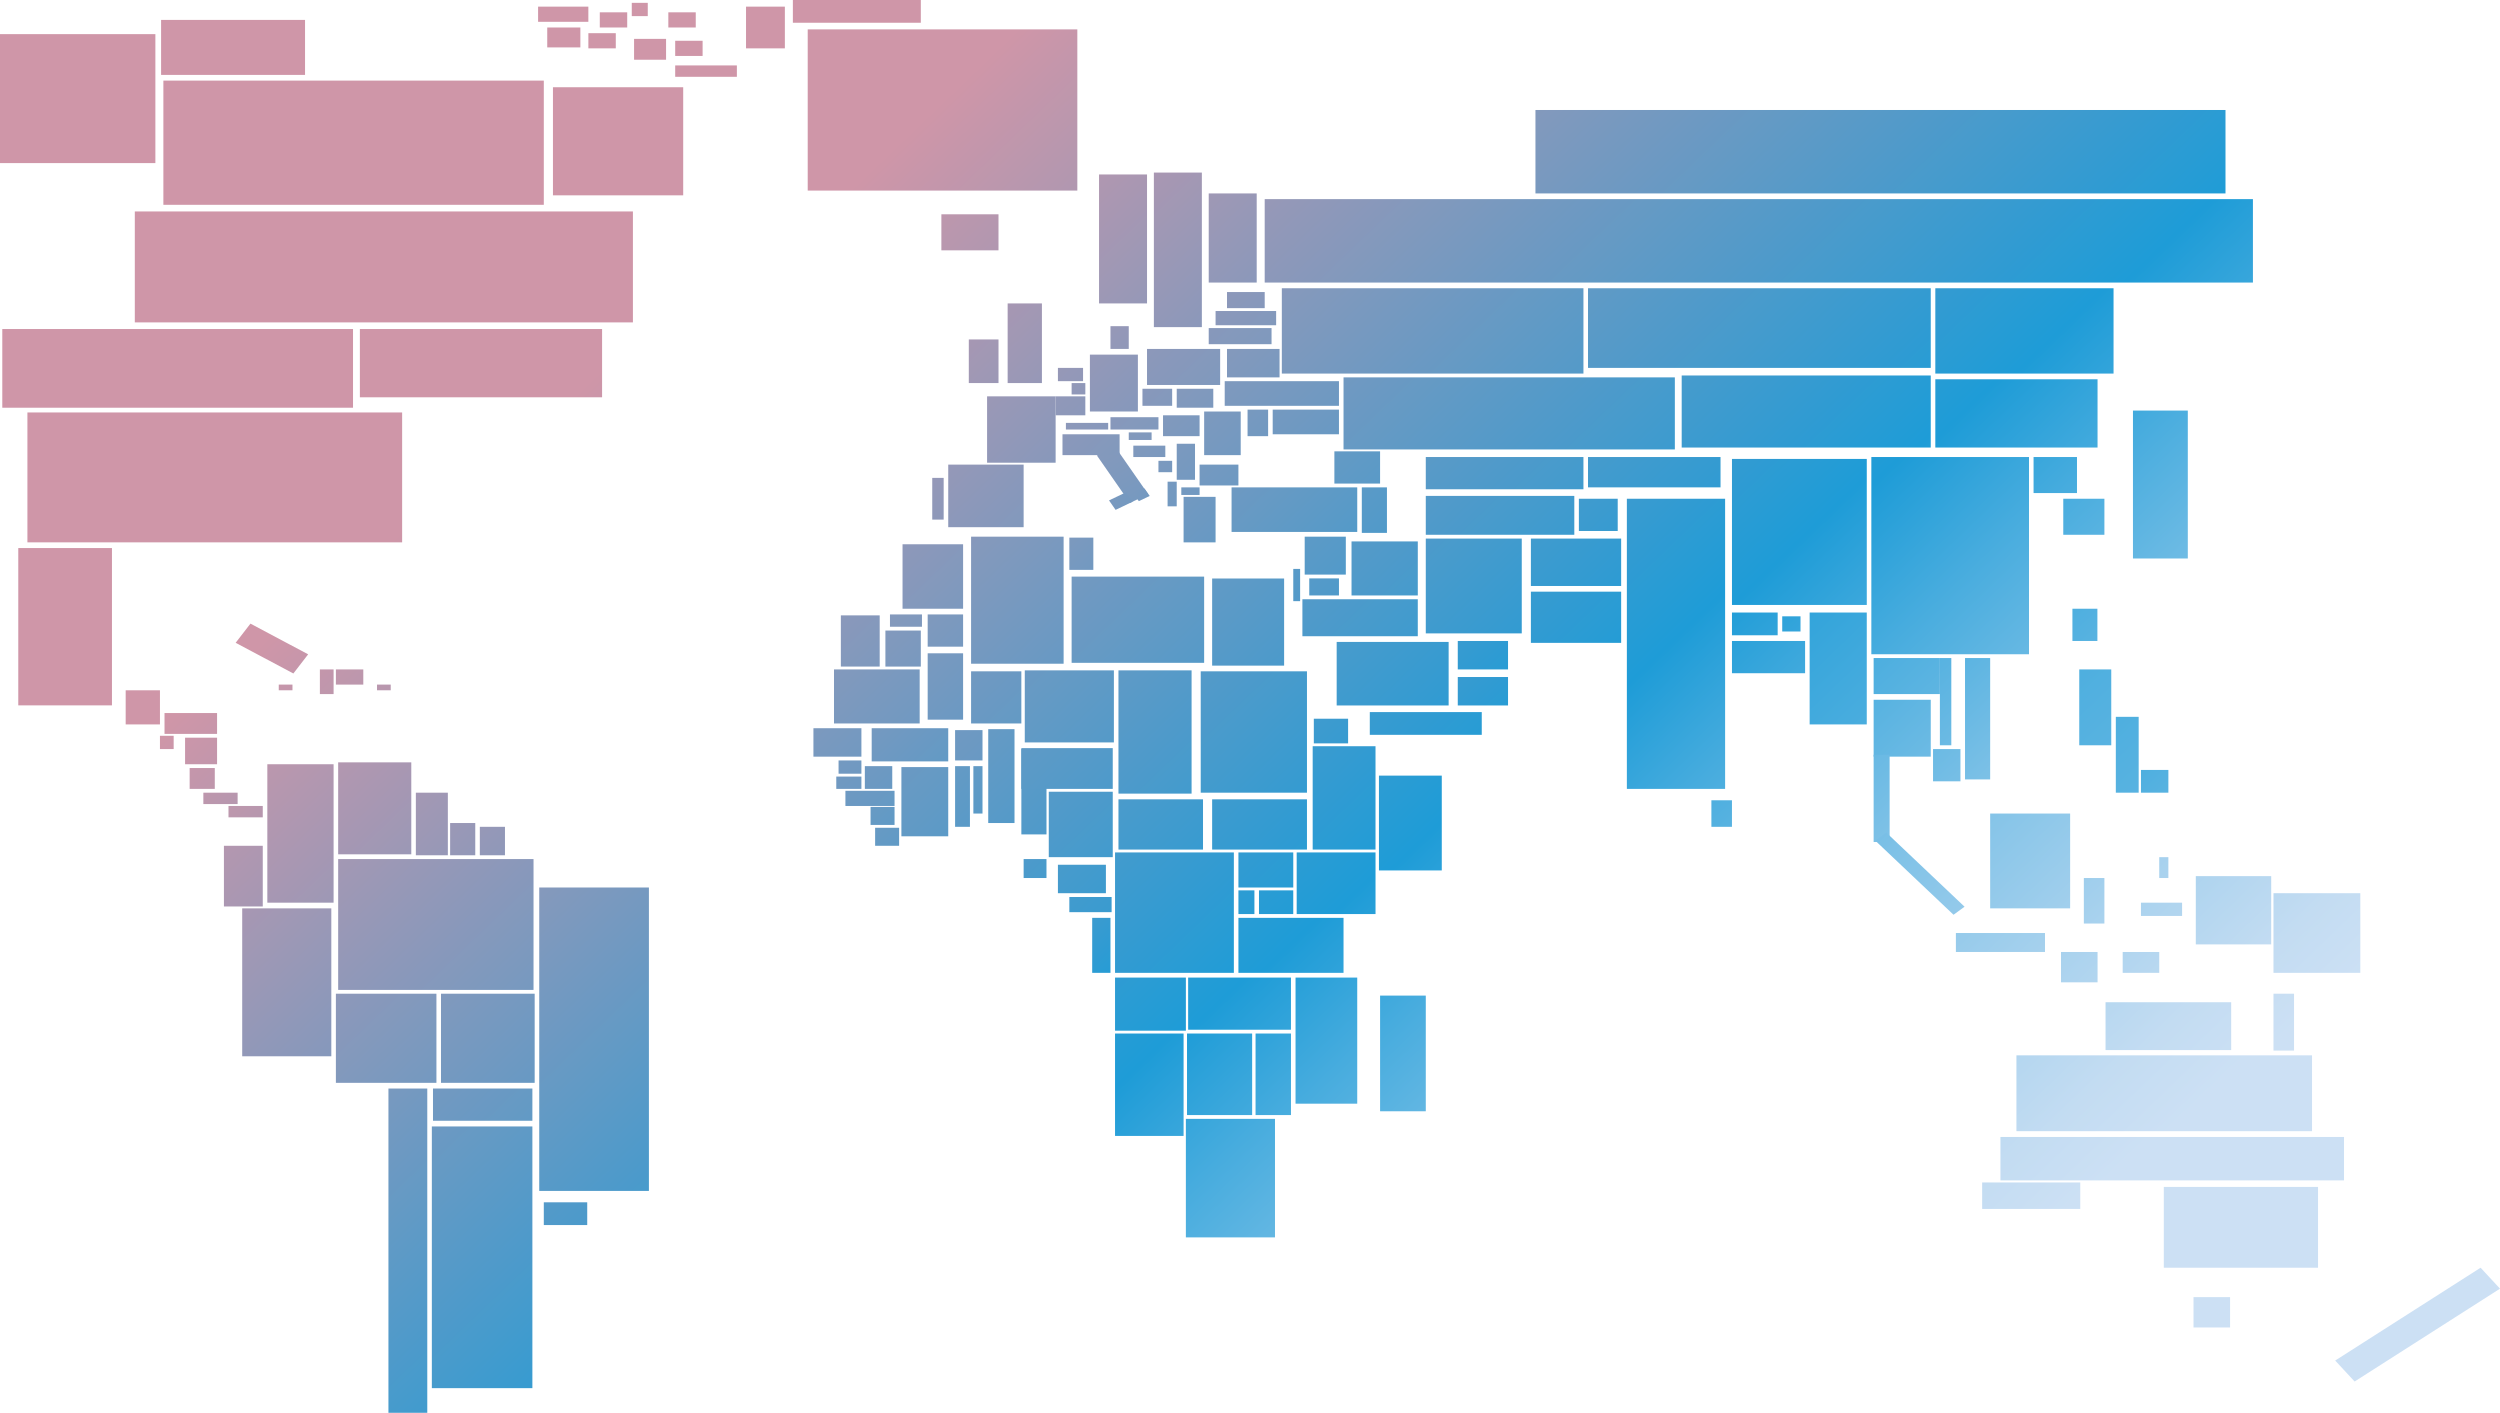 <svg id="Ebene_1" data-name="Ebene 1" xmlns="http://www.w3.org/2000/svg" xmlns:xlink="http://www.w3.org/1999/xlink" viewBox="0 0 1812 1024"><defs><style>.cls-1{fill:url(#Unbenannter_Verlauf_27);}.cls-2{fill:url(#Unbenannter_Verlauf_27-2);}.cls-3{fill:url(#Unbenannter_Verlauf_27-3);}.cls-4{fill:url(#Unbenannter_Verlauf_27-4);}.cls-5{fill:url(#Unbenannter_Verlauf_27-5);}.cls-6{fill:url(#Unbenannter_Verlauf_27-6);}.cls-7{fill:url(#Unbenannter_Verlauf_27-7);}.cls-8{fill:url(#Unbenannter_Verlauf_27-8);}.cls-9{fill:url(#Unbenannter_Verlauf_27-9);}.cls-10{fill:url(#Unbenannter_Verlauf_27-10);}.cls-11{fill:url(#Unbenannter_Verlauf_27-11);}.cls-12{fill:url(#Unbenannter_Verlauf_27-12);}.cls-13{fill:url(#Unbenannter_Verlauf_27-13);}.cls-14{fill:url(#Unbenannter_Verlauf_27-14);}.cls-15{fill:url(#Unbenannter_Verlauf_27-15);}.cls-16{fill:url(#Unbenannter_Verlauf_27-16);}.cls-17{fill:url(#Unbenannter_Verlauf_27-17);}.cls-18{fill:url(#Unbenannter_Verlauf_27-18);}.cls-19{fill:url(#Unbenannter_Verlauf_27-19);}.cls-20{fill:url(#Unbenannter_Verlauf_27-20);}.cls-21{fill:url(#Unbenannter_Verlauf_27-21);}.cls-22{fill:url(#Unbenannter_Verlauf_27-22);}.cls-23{fill:url(#Unbenannter_Verlauf_27-23);}.cls-24{fill:url(#Unbenannter_Verlauf_27-24);}.cls-25{fill:url(#Unbenannter_Verlauf_27-25);}.cls-26{fill:url(#Unbenannter_Verlauf_27-26);}.cls-27{fill:url(#Unbenannter_Verlauf_27-27);}.cls-28{fill:url(#Unbenannter_Verlauf_27-28);}.cls-29{fill:url(#Unbenannter_Verlauf_27-29);}.cls-30{fill:url(#Unbenannter_Verlauf_27-30);}.cls-31{fill:url(#Unbenannter_Verlauf_27-31);}.cls-32{fill:url(#Unbenannter_Verlauf_27-32);}.cls-33{fill:url(#Unbenannter_Verlauf_27-33);}.cls-34{fill:url(#Unbenannter_Verlauf_27-34);}.cls-35{fill:url(#Unbenannter_Verlauf_27-35);}.cls-36{fill:url(#Unbenannter_Verlauf_27-36);}.cls-37{fill:url(#Unbenannter_Verlauf_27-37);}.cls-38{fill:url(#Unbenannter_Verlauf_27-38);}.cls-39{fill:url(#Unbenannter_Verlauf_27-39);}.cls-40{fill:url(#Unbenannter_Verlauf_27-40);}.cls-41{fill:url(#Unbenannter_Verlauf_27-41);}.cls-42{fill:url(#Unbenannter_Verlauf_27-42);}.cls-43{fill:url(#Unbenannter_Verlauf_27-43);}.cls-44{fill:url(#Unbenannter_Verlauf_27-44);}.cls-45{fill:url(#Unbenannter_Verlauf_27-45);}.cls-46{fill:url(#Unbenannter_Verlauf_27-46);}.cls-47{fill:url(#Unbenannter_Verlauf_27-47);}.cls-48{fill:url(#Unbenannter_Verlauf_27-48);}.cls-49{fill:url(#Unbenannter_Verlauf_27-49);}.cls-50{fill:url(#Unbenannter_Verlauf_27-50);}.cls-51{fill:url(#Unbenannter_Verlauf_27-51);}.cls-52{fill:url(#Unbenannter_Verlauf_27-52);}.cls-53{fill:url(#Unbenannter_Verlauf_27-53);}.cls-54{fill:url(#Unbenannter_Verlauf_27-54);}.cls-55{fill:url(#Unbenannter_Verlauf_27-55);}.cls-56{fill:url(#Unbenannter_Verlauf_27-56);}.cls-57{fill:url(#Unbenannter_Verlauf_27-57);}.cls-58{fill:url(#Unbenannter_Verlauf_27-58);}.cls-59{fill:url(#Unbenannter_Verlauf_27-59);}.cls-60{fill:url(#Unbenannter_Verlauf_27-60);}.cls-61{fill:url(#Unbenannter_Verlauf_27-61);}.cls-62{fill:url(#Unbenannter_Verlauf_27-62);}.cls-63{fill:url(#Unbenannter_Verlauf_27-63);}.cls-64{fill:url(#Unbenannter_Verlauf_27-64);}.cls-65{fill:url(#Unbenannter_Verlauf_27-65);}.cls-66{fill:url(#Unbenannter_Verlauf_27-66);}.cls-67{fill:url(#Unbenannter_Verlauf_27-67);}.cls-68{fill:url(#Unbenannter_Verlauf_27-68);}.cls-69{fill:url(#Unbenannter_Verlauf_27-69);}.cls-70{fill:url(#Unbenannter_Verlauf_27-70);}.cls-71{fill:url(#Unbenannter_Verlauf_27-71);}.cls-72{fill:url(#Unbenannter_Verlauf_27-72);}.cls-73{fill:url(#Unbenannter_Verlauf_27-73);}.cls-74{fill:url(#Unbenannter_Verlauf_27-74);}.cls-75{fill:url(#Unbenannter_Verlauf_27-75);}.cls-76{fill:url(#Unbenannter_Verlauf_27-76);}.cls-77{fill:url(#Unbenannter_Verlauf_27-77);}.cls-78{fill:url(#Unbenannter_Verlauf_27-78);}.cls-79{fill:url(#Unbenannter_Verlauf_27-79);}.cls-80{fill:url(#Unbenannter_Verlauf_27-80);}.cls-81{fill:url(#Unbenannter_Verlauf_27-81);}.cls-82{fill:url(#Unbenannter_Verlauf_27-82);}.cls-83{fill:url(#Unbenannter_Verlauf_27-83);}.cls-84{fill:url(#Unbenannter_Verlauf_27-84);}.cls-85{fill:url(#Unbenannter_Verlauf_27-85);}.cls-86{fill:url(#Unbenannter_Verlauf_27-86);}.cls-87{fill:url(#Unbenannter_Verlauf_27-87);}.cls-88{fill:url(#Unbenannter_Verlauf_27-88);}.cls-89{fill:url(#Unbenannter_Verlauf_27-89);}.cls-90{fill:url(#Unbenannter_Verlauf_27-90);}.cls-91{fill:url(#Unbenannter_Verlauf_27-91);}.cls-92{fill:url(#Unbenannter_Verlauf_27-92);}.cls-93{fill:url(#Unbenannter_Verlauf_27-93);}.cls-94{fill:url(#Unbenannter_Verlauf_27-94);}.cls-95{fill:url(#Unbenannter_Verlauf_27-95);}.cls-96{fill:url(#Unbenannter_Verlauf_27-96);}.cls-97{fill:url(#Unbenannter_Verlauf_27-97);}.cls-98{fill:url(#Unbenannter_Verlauf_27-98);}.cls-99{fill:url(#Unbenannter_Verlauf_27-99);}.cls-100{fill:url(#Unbenannter_Verlauf_27-100);}.cls-101{fill:url(#Unbenannter_Verlauf_27-101);}.cls-102{fill:url(#Unbenannter_Verlauf_27-102);}.cls-103{fill:url(#Unbenannter_Verlauf_27-103);}.cls-104{fill:url(#Unbenannter_Verlauf_27-104);}.cls-105{fill:url(#Unbenannter_Verlauf_27-105);}.cls-106{fill:url(#Unbenannter_Verlauf_27-106);}.cls-107{fill:url(#Unbenannter_Verlauf_27-107);}.cls-108{fill:url(#Unbenannter_Verlauf_27-108);}.cls-109{fill:url(#Unbenannter_Verlauf_27-109);}.cls-110{fill:url(#Unbenannter_Verlauf_27-110);}.cls-111{fill:url(#Unbenannter_Verlauf_27-111);}.cls-112{fill:url(#Unbenannter_Verlauf_27-112);}.cls-113{fill:url(#Unbenannter_Verlauf_27-113);}.cls-114{fill:url(#Unbenannter_Verlauf_27-114);}.cls-115{fill:url(#Unbenannter_Verlauf_27-115);}.cls-116{fill:url(#Unbenannter_Verlauf_27-116);}.cls-117{fill:url(#Unbenannter_Verlauf_27-117);}.cls-118{fill:url(#Unbenannter_Verlauf_27-118);}.cls-119{fill:url(#Unbenannter_Verlauf_27-119);}.cls-120{fill:url(#Unbenannter_Verlauf_27-120);}.cls-121{fill:url(#Unbenannter_Verlauf_27-121);}.cls-122{fill:url(#Unbenannter_Verlauf_27-122);}.cls-123{fill:url(#Unbenannter_Verlauf_27-123);}.cls-124{fill:url(#Unbenannter_Verlauf_27-124);}.cls-125{fill:url(#Unbenannter_Verlauf_27-125);}.cls-126{fill:url(#Unbenannter_Verlauf_27-126);}.cls-127{fill:url(#Unbenannter_Verlauf_27-127);}.cls-128{fill:url(#Unbenannter_Verlauf_27-128);}.cls-129{fill:url(#Unbenannter_Verlauf_27-129);}.cls-130{fill:url(#Unbenannter_Verlauf_27-130);}.cls-131{fill:url(#Unbenannter_Verlauf_27-131);}.cls-132{fill:url(#Unbenannter_Verlauf_27-132);}.cls-133{fill:url(#Unbenannter_Verlauf_27-133);}.cls-134{fill:url(#Unbenannter_Verlauf_27-134);}.cls-135{fill:url(#Unbenannter_Verlauf_27-135);}.cls-136{fill:url(#Unbenannter_Verlauf_27-136);}.cls-137{fill:url(#Unbenannter_Verlauf_27-137);}.cls-138{fill:url(#Unbenannter_Verlauf_27-138);}.cls-139{fill:url(#Unbenannter_Verlauf_27-139);}.cls-140{fill:url(#Unbenannter_Verlauf_27-140);}.cls-141{fill:url(#Unbenannter_Verlauf_27-141);}.cls-142{fill:url(#Unbenannter_Verlauf_27-142);}.cls-143{fill:url(#Unbenannter_Verlauf_27-143);}.cls-144{fill:url(#Unbenannter_Verlauf_27-144);}.cls-145{fill:url(#Unbenannter_Verlauf_27-145);}.cls-146{fill:url(#Unbenannter_Verlauf_27-146);}.cls-147{fill:url(#Unbenannter_Verlauf_27-147);}.cls-148{fill:url(#Unbenannter_Verlauf_27-148);}.cls-149{fill:url(#Unbenannter_Verlauf_27-149);}.cls-150{fill:url(#Unbenannter_Verlauf_27-150);}.cls-151{fill:url(#Unbenannter_Verlauf_27-151);}.cls-152{fill:url(#Unbenannter_Verlauf_27-152);}.cls-153{fill:url(#Unbenannter_Verlauf_27-153);}.cls-154{fill:url(#Unbenannter_Verlauf_27-154);}.cls-155{fill:url(#Unbenannter_Verlauf_27-155);}.cls-156{fill:url(#Unbenannter_Verlauf_27-156);}.cls-157{fill:url(#Unbenannter_Verlauf_27-157);}.cls-158{fill:url(#Unbenannter_Verlauf_27-158);}.cls-159{fill:url(#Unbenannter_Verlauf_27-159);}.cls-160{fill:url(#Unbenannter_Verlauf_27-160);}.cls-161{fill:url(#Unbenannter_Verlauf_27-161);}.cls-162{fill:url(#Unbenannter_Verlauf_27-162);}.cls-163{fill:url(#Unbenannter_Verlauf_27-163);}.cls-164{fill:url(#Unbenannter_Verlauf_27-164);}.cls-165{fill:url(#Unbenannter_Verlauf_27-165);}.cls-166{fill:url(#Unbenannter_Verlauf_27-166);}.cls-167{fill:url(#Unbenannter_Verlauf_27-167);}.cls-168{fill:url(#Unbenannter_Verlauf_27-168);}.cls-169{fill:url(#Unbenannter_Verlauf_27-169);}.cls-170{fill:url(#Unbenannter_Verlauf_27-170);}.cls-171{fill:url(#Unbenannter_Verlauf_27-171);}.cls-172{fill:url(#Unbenannter_Verlauf_27-172);}.cls-173{fill:url(#Unbenannter_Verlauf_27-173);}.cls-174{fill:url(#Unbenannter_Verlauf_27-174);}.cls-175{fill:url(#Unbenannter_Verlauf_27-175);}.cls-176{fill:url(#Unbenannter_Verlauf_27-176);}.cls-177{fill:url(#Unbenannter_Verlauf_27-177);}.cls-178{fill:url(#Unbenannter_Verlauf_27-178);}.cls-179{fill:url(#Unbenannter_Verlauf_27-179);}.cls-180{fill:url(#Unbenannter_Verlauf_27-180);}.cls-181{fill:url(#Unbenannter_Verlauf_27-181);}.cls-182{fill:url(#Unbenannter_Verlauf_27-182);}.cls-183{fill:url(#Unbenannter_Verlauf_27-183);}.cls-184{fill:url(#Unbenannter_Verlauf_27-184);}.cls-185{fill:url(#Unbenannter_Verlauf_27-185);}.cls-186{fill:url(#Unbenannter_Verlauf_27-186);}.cls-187{fill:url(#Unbenannter_Verlauf_27-187);}.cls-188{fill:url(#Unbenannter_Verlauf_27-188);}.cls-189{fill:url(#Unbenannter_Verlauf_27-189);}.cls-190{fill:url(#Unbenannter_Verlauf_27-190);}.cls-191{fill:url(#Unbenannter_Verlauf_27-191);}.cls-192{fill:url(#Unbenannter_Verlauf_27-192);}.cls-193{fill:url(#Unbenannter_Verlauf_27-193);}.cls-194{fill:url(#Unbenannter_Verlauf_27-194);}.cls-195{fill:url(#Unbenannter_Verlauf_27-195);}.cls-196{fill:url(#Unbenannter_Verlauf_27-196);}.cls-197{fill:url(#Unbenannter_Verlauf_27-197);}.cls-198{fill:url(#Unbenannter_Verlauf_27-198);}.cls-199{fill:url(#Unbenannter_Verlauf_27-199);}.cls-200{fill:url(#Unbenannter_Verlauf_27-200);}.cls-201{fill:url(#Unbenannter_Verlauf_27-201);}.cls-202{fill:url(#Unbenannter_Verlauf_27-202);}.cls-203{fill:url(#Unbenannter_Verlauf_27-203);}.cls-204{fill:url(#Unbenannter_Verlauf_27-204);}.cls-205{fill:url(#Unbenannter_Verlauf_27-205);}.cls-206{fill:url(#Unbenannter_Verlauf_27-206);}.cls-207{fill:url(#Unbenannter_Verlauf_27-207);}.cls-208{fill:url(#Unbenannter_Verlauf_27-208);}</style><linearGradient id="Unbenannter_Verlauf_27" x1="1128.43" y1="1190.39" x2="331.45" y2="358.63" gradientUnits="userSpaceOnUse"><stop offset="0" stop-color="#cce0f4"/><stop offset="0.05" stop-color="#c3dcf2"/><stop offset="0.13" stop-color="#a9d2ee"/><stop offset="0.24" stop-color="#80c2e7"/><stop offset="0.36" stop-color="#47acde"/><stop offset="0.44" stop-color="#1e9cd7"/><stop offset="1" stop-color="#cf96a8"/></linearGradient><linearGradient id="Unbenannter_Verlauf_27-2" x1="1067.32" y1="1297.46" x2="239.6" y2="433.62" xlink:href="#Unbenannter_Verlauf_27"/><linearGradient id="Unbenannter_Verlauf_27-3" x1="885.85" y1="1329.5" x2="113.8" y2="523.75" xlink:href="#Unbenannter_Verlauf_27"/><linearGradient id="Unbenannter_Verlauf_27-4" x1="905.67" y1="1349.86" x2="115.42" y2="525.12" xlink:href="#Unbenannter_Verlauf_27"/><linearGradient id="Unbenannter_Verlauf_27-5" x1="953.31" y1="1374.96" x2="129.95" y2="515.67" xlink:href="#Unbenannter_Verlauf_27"/><linearGradient id="Unbenannter_Verlauf_27-6" x1="907.12" y1="1358.65" x2="115.84" y2="532.84" xlink:href="#Unbenannter_Verlauf_27"/><linearGradient id="Unbenannter_Verlauf_27-7" x1="921.13" y1="1353.53" x2="124.15" y2="521.77" xlink:href="#Unbenannter_Verlauf_27"/><linearGradient id="Unbenannter_Verlauf_27-8" x1="910.64" y1="1361.65" x2="113.66" y2="529.89" xlink:href="#Unbenannter_Verlauf_27"/><linearGradient id="Unbenannter_Verlauf_27-9" x1="763.32" y1="1208.51" x2="116.73" y2="533.7" xlink:href="#Unbenannter_Verlauf_27"/><linearGradient id="Unbenannter_Verlauf_27-10" x1="976.38" y1="1283.39" x2="191.7" y2="464.46" xlink:href="#Unbenannter_Verlauf_27"/><linearGradient id="Unbenannter_Verlauf_27-11" x1="971.86" y1="1261.25" x2="201.99" y2="457.78" xlink:href="#Unbenannter_Verlauf_27"/><linearGradient id="Unbenannter_Verlauf_27-12" x1="1022.34" y1="1293.21" x2="210.46" y2="445.9" xlink:href="#Unbenannter_Verlauf_27"/><linearGradient id="Unbenannter_Verlauf_27-13" x1="1041.92" y1="1295.28" x2="220.04" y2="437.53" xlink:href="#Unbenannter_Verlauf_27"/><linearGradient id="Unbenannter_Verlauf_27-14" x1="1002.81" y1="1328.78" x2="180.93" y2="471.03" xlink:href="#Unbenannter_Verlauf_27"/><linearGradient id="Unbenannter_Verlauf_27-15" x1="898.39" y1="1314.41" x2="133.11" y2="515.73" xlink:href="#Unbenannter_Verlauf_27"/><linearGradient id="Unbenannter_Verlauf_27-16" x1="953.69" y1="1297.73" x2="171.85" y2="481.77" xlink:href="#Unbenannter_Verlauf_27"/><linearGradient id="Unbenannter_Verlauf_27-17" x1="958.94" y1="1271.35" x2="191.69" y2="470.61" xlink:href="#Unbenannter_Verlauf_27"/><linearGradient id="Unbenannter_Verlauf_27-18" x1="977.5" y1="1278.38" x2="196.35" y2="463.13" xlink:href="#Unbenannter_Verlauf_27"/><linearGradient id="Unbenannter_Verlauf_27-19" x1="992.67" y1="1273.11" x2="207.06" y2="453.22" xlink:href="#Unbenannter_Verlauf_27"/><linearGradient id="Unbenannter_Verlauf_27-20" x1="866.19" y1="1354.94" x2="91.77" y2="546.72" xlink:href="#Unbenannter_Verlauf_27"/><linearGradient id="Unbenannter_Verlauf_27-21" x1="841.55" y1="1373.35" x2="69.12" y2="567.21" xlink:href="#Unbenannter_Verlauf_27"/><linearGradient id="Unbenannter_Verlauf_27-22" x1="766.1" y1="1397.5" x2="28.83" y2="628.05" xlink:href="#Unbenannter_Verlauf_27"/><linearGradient id="Unbenannter_Verlauf_27-23" x1="878.12" y1="1376.88" x2="83.58" y2="547.67" xlink:href="#Unbenannter_Verlauf_27"/><linearGradient id="Unbenannter_Verlauf_27-24" x1="808.92" y1="1390.83" x2="49.83" y2="598.61" xlink:href="#Unbenannter_Verlauf_27"/><linearGradient id="Unbenannter_Verlauf_27-25" x1="915.25" y1="1390.71" x2="85.47" y2="524.73" xlink:href="#Unbenannter_Verlauf_27"/><linearGradient id="Unbenannter_Verlauf_27-26" x1="896.21" y1="1387.23" x2="82.4" y2="537.9" xlink:href="#Unbenannter_Verlauf_27"/><linearGradient id="Unbenannter_Verlauf_27-27" x1="951.83" y1="1333.75" x2="146.91" y2="493.7" xlink:href="#Unbenannter_Verlauf_27"/><linearGradient id="Unbenannter_Verlauf_27-28" x1="917.84" y1="1341.43" x2="125.91" y2="514.94" xlink:href="#Unbenannter_Verlauf_27"/><linearGradient id="Unbenannter_Verlauf_27-29" x1="937.96" y1="1282.75" x2="180.47" y2="492.19" xlink:href="#Unbenannter_Verlauf_27"/><linearGradient id="Unbenannter_Verlauf_27-30" x1="1488.8" y1="920.54" x2="679.72" y2="76.15" xlink:href="#Unbenannter_Verlauf_27"/><linearGradient id="Unbenannter_Verlauf_27-31" x1="1262.99" y1="1154.07" x2="433.42" y2="288.3" xlink:href="#Unbenannter_Verlauf_27"/><linearGradient id="Unbenannter_Verlauf_27-32" x1="1235.66" y1="1192.68" x2="395.37" y2="315.71" xlink:href="#Unbenannter_Verlauf_27"/><linearGradient id="Unbenannter_Verlauf_27-33" x1="1332.65" y1="1025.68" x2="535.67" y2="193.92" xlink:href="#Unbenannter_Verlauf_27"/><linearGradient id="Unbenannter_Verlauf_27-34" x1="1391.79" y1="996.55" x2="585.89" y2="155.47" xlink:href="#Unbenannter_Verlauf_27"/><linearGradient id="Unbenannter_Verlauf_27-35" x1="1426.86" y1="930.06" x2="639.37" y2="108.19" xlink:href="#Unbenannter_Verlauf_27"/><linearGradient id="Unbenannter_Verlauf_27-36" x1="1448.83" y1="1029.53" x2="604" y2="147.83" xlink:href="#Unbenannter_Verlauf_27"/><linearGradient id="Unbenannter_Verlauf_27-37" x1="1414.62" y1="990.3" x2="602.74" y2="142.99" xlink:href="#Unbenannter_Verlauf_27"/><linearGradient id="Unbenannter_Verlauf_27-38" x1="1423.41" y1="984.04" x2="611.53" y2="136.73" xlink:href="#Unbenannter_Verlauf_27"/><linearGradient id="Unbenannter_Verlauf_27-39" x1="1401.91" y1="1047.35" x2="569.97" y2="179.11" xlink:href="#Unbenannter_Verlauf_27"/><linearGradient id="Unbenannter_Verlauf_27-40" x1="1327.94" y1="986.56" x2="550.27" y2="174.95" xlink:href="#Unbenannter_Verlauf_27"/><linearGradient id="Unbenannter_Verlauf_27-41" x1="1382.79" y1="1017.26" x2="570.91" y2="169.95" xlink:href="#Unbenannter_Verlauf_27"/><linearGradient id="Unbenannter_Verlauf_27-42" x1="1395.85" y1="1007.13" x2="583.97" y2="159.82" xlink:href="#Unbenannter_Verlauf_27"/><linearGradient id="Unbenannter_Verlauf_27-43" x1="1393.27" y1="977" x2="596.29" y2="145.24" xlink:href="#Unbenannter_Verlauf_27"/><linearGradient id="Unbenannter_Verlauf_27-44" x1="1535.91" y1="963.05" x2="690.27" y2="80.5" xlink:href="#Unbenannter_Verlauf_27"/><linearGradient id="Unbenannter_Verlauf_27-45" x1="1248.39" y1="1160.94" x2="423.78" y2="300.34" xlink:href="#Unbenannter_Verlauf_27"/><linearGradient id="Unbenannter_Verlauf_27-46" x1="1112.24" y1="1293.4" x2="272.14" y2="416.63" xlink:href="#Unbenannter_Verlauf_27"/><linearGradient id="Unbenannter_Verlauf_27-47" x1="1226.48" y1="1179.4" x2="392.55" y2="309.08" xlink:href="#Unbenannter_Verlauf_27"/><linearGradient id="Unbenannter_Verlauf_27-48" x1="1448.58" y1="946.48" x2="641.46" y2="104.13" xlink:href="#Unbenannter_Verlauf_27"/><linearGradient id="Unbenannter_Verlauf_27-49" x1="1375.95" y1="953.77" x2="599.45" y2="143.38" xlink:href="#Unbenannter_Verlauf_27"/><linearGradient id="Unbenannter_Verlauf_27-50" x1="1387.95" y1="922.13" x2="625.75" y2="126.67" xlink:href="#Unbenannter_Verlauf_27"/><linearGradient id="Unbenannter_Verlauf_27-51" x1="1283" y1="990.99" x2="532.11" y2="207.32" xlink:href="#Unbenannter_Verlauf_27"/><linearGradient id="Unbenannter_Verlauf_27-52" x1="1340.73" y1="1012.88" x2="543.75" y2="181.11" xlink:href="#Unbenannter_Verlauf_27"/><linearGradient id="Unbenannter_Verlauf_27-53" x1="1367.57" y1="965.99" x2="588.51" y2="152.93" xlink:href="#Unbenannter_Verlauf_27"/><linearGradient id="Unbenannter_Verlauf_27-54" x1="1421.17" y1="949.17" x2="624.19" y2="117.41" xlink:href="#Unbenannter_Verlauf_27"/><linearGradient id="Unbenannter_Verlauf_27-55" x1="1437.03" y1="961.46" x2="623.49" y2="112.42" xlink:href="#Unbenannter_Verlauf_27"/><linearGradient id="Unbenannter_Verlauf_27-56" x1="1449.78" y1="999.7" x2="601.49" y2="114.38" xlink:href="#Unbenannter_Verlauf_27"/><linearGradient id="Unbenannter_Verlauf_27-57" x1="1427.57" y1="924.93" x2="643.63" y2="106.78" xlink:href="#Unbenannter_Verlauf_27"/><linearGradient id="Unbenannter_Verlauf_27-58" x1="1446.36" y1="907.23" x2="664.15" y2="90.89" xlink:href="#Unbenannter_Verlauf_27"/><linearGradient id="Unbenannter_Verlauf_27-59" x1="1511.08" y1="1061.43" x2="585.99" y2="95.96" xlink:href="#Unbenannter_Verlauf_27"/><linearGradient id="Unbenannter_Verlauf_27-60" x1="1442.45" y1="866.59" x2="778.99" y2="174.18" gradientTransform="translate(-49.74 -186.97) rotate(11.23)" xlink:href="#Unbenannter_Verlauf_27"/><linearGradient id="Unbenannter_Verlauf_27-61" x1="1460.39" y1="972.84" x2="623.86" y2="99.8" xlink:href="#Unbenannter_Verlauf_27"/><linearGradient id="Unbenannter_Verlauf_27-62" x1="1426.39" y1="985.66" x2="600.32" y2="123.54" xlink:href="#Unbenannter_Verlauf_27"/><linearGradient id="Unbenannter_Verlauf_27-63" x1="1460.31" y1="936.58" x2="649.79" y2="90.69" xlink:href="#Unbenannter_Verlauf_27"/><linearGradient id="Unbenannter_Verlauf_27-64" x1="1552.57" y1="990.99" x2="649.46" y2="48.47" xlink:href="#Unbenannter_Verlauf_27"/><linearGradient id="Unbenannter_Verlauf_27-65" x1="1686.46" y1="1065.62" x2="650.51" y2="-15.55" xlink:href="#Unbenannter_Verlauf_27"/><linearGradient id="Unbenannter_Verlauf_27-66" x1="1477.86" y1="927.06" x2="663.68" y2="77.34" xlink:href="#Unbenannter_Verlauf_27"/><linearGradient id="Unbenannter_Verlauf_27-67" x1="1458.63" y1="937.29" x2="647.86" y2="91.14" xlink:href="#Unbenannter_Verlauf_27"/><linearGradient id="Unbenannter_Verlauf_27-68" x1="1514.38" y1="895.67" x2="701.72" y2="47.54" xlink:href="#Unbenannter_Verlauf_27"/><linearGradient id="Unbenannter_Verlauf_27-69" x1="1549.94" y1="905.76" x2="711.02" y2="30.22" xlink:href="#Unbenannter_Verlauf_27"/><linearGradient id="Unbenannter_Verlauf_27-70" x1="1543.42" y1="885.89" x2="722.54" y2="29.19" xlink:href="#Unbenannter_Verlauf_27"/><linearGradient id="Unbenannter_Verlauf_27-71" x1="1533.97" y1="916.51" x2="692.88" y2="38.71" xlink:href="#Unbenannter_Verlauf_27"/><linearGradient id="Unbenannter_Verlauf_27-72" x1="1520.52" y1="904.93" x2="695.05" y2="43.44" xlink:href="#Unbenannter_Verlauf_27"/><linearGradient id="Unbenannter_Verlauf_27-73" x1="1469.29" y1="888.45" x2="688.36" y2="73.44" xlink:href="#Unbenannter_Verlauf_27"/><linearGradient id="Unbenannter_Verlauf_27-74" x1="1452.56" y1="905.34" x2="668.84" y2="87.42" xlink:href="#Unbenannter_Verlauf_27"/><linearGradient id="Unbenannter_Verlauf_27-75" x1="1447.37" y1="968.29" x2="620.47" y2="105.3" xlink:href="#Unbenannter_Verlauf_27"/><linearGradient id="Unbenannter_Verlauf_27-76" x1="1425.62" y1="944.49" x2="628.64" y2="112.73" xlink:href="#Unbenannter_Verlauf_27"/><linearGradient id="Unbenannter_Verlauf_27-77" x1="1414.23" y1="913.61" x2="647.21" y2="113.12" xlink:href="#Unbenannter_Verlauf_27"/><linearGradient id="Unbenannter_Verlauf_27-78" x1="1556.3" y1="1095.61" x2="561.83" y2="57.74" xlink:href="#Unbenannter_Verlauf_27"/><linearGradient id="Unbenannter_Verlauf_27-79" x1="1443.68" y1="962.2" x2="621.8" y2="104.45" xlink:href="#Unbenannter_Verlauf_27"/><linearGradient id="Unbenannter_Verlauf_27-80" x1="1455.36" y1="941.09" x2="642.41" y2="92.67" xlink:href="#Unbenannter_Verlauf_27"/><linearGradient id="Unbenannter_Verlauf_27-81" x1="1451.65" y1="968.67" x2="622.59" y2="103.43" xlink:href="#Unbenannter_Verlauf_27"/><linearGradient id="Unbenannter_Verlauf_27-82" x1="1405.08" y1="935.61" x2="627.51" y2="124.11" xlink:href="#Unbenannter_Verlauf_27"/><linearGradient id="Unbenannter_Verlauf_27-83" x1="1408.47" y1="860.21" x2="685.96" y2="106.16" xlink:href="#Unbenannter_Verlauf_27"/><linearGradient id="Unbenannter_Verlauf_27-84" x1="1452.95" y1="916.63" x2="659.87" y2="88.93" xlink:href="#Unbenannter_Verlauf_27"/><linearGradient id="Unbenannter_Verlauf_27-85" x1="1474.89" y1="903.86" x2="677.27" y2="71.43" xlink:href="#Unbenannter_Verlauf_27"/><linearGradient id="Unbenannter_Verlauf_27-86" x1="1463.94" y1="946.76" x2="633.81" y2="80.39" xlink:href="#Unbenannter_Verlauf_27"/><linearGradient id="Unbenannter_Verlauf_27-87" x1="1443.33" y1="941.16" x2="632.36" y2="94.8" xlink:href="#Unbenannter_Verlauf_27"/><linearGradient id="Unbenannter_Verlauf_27-88" x1="1450.64" y1="937.76" x2="640.12" y2="91.87" xlink:href="#Unbenannter_Verlauf_27"/><linearGradient id="Unbenannter_Verlauf_27-89" x1="1400.42" y1="904.71" x2="654.59" y2="126.34" xlink:href="#Unbenannter_Verlauf_27"/><linearGradient id="Unbenannter_Verlauf_27-90" x1="1452.18" y1="961.42" x2="609.63" y2="82.09" xlink:href="#Unbenannter_Verlauf_27"/><linearGradient id="Unbenannter_Verlauf_27-91" x1="1357.22" y1="795.74" x2="789.88" y2="203.64" xlink:href="#Unbenannter_Verlauf_27"/><linearGradient id="Unbenannter_Verlauf_27-92" x1="1268.5" y1="643.25" x2="904.86" y2="263.74" gradientTransform="translate(-230.87 541.09) rotate(-30)" xlink:href="#Unbenannter_Verlauf_27"/><linearGradient id="Unbenannter_Verlauf_27-93" x1="1388.92" y1="956.29" x2="605.72" y2="138.9" xlink:href="#Unbenannter_Verlauf_27"/><linearGradient id="Unbenannter_Verlauf_27-94" x1="1359.38" y1="1007.14" x2="553.39" y2="165.98" xlink:href="#Unbenannter_Verlauf_27"/><linearGradient id="Unbenannter_Verlauf_27-95" x1="1212.48" y1="848.8" x2="618.58" y2="228.97" xlink:href="#Unbenannter_Verlauf_27"/><linearGradient id="Unbenannter_Verlauf_27-96" x1="1298.88" y1="1021.04" x2="520.09" y2="208.26" xlink:href="#Unbenannter_Verlauf_27"/><linearGradient id="Unbenannter_Verlauf_27-97" x1="1279.92" y1="1048.01" x2="492.11" y2="225.82" xlink:href="#Unbenannter_Verlauf_27"/><linearGradient id="Unbenannter_Verlauf_27-98" x1="1223.72" y1="1118.64" x2="416.59" y2="276.29" xlink:href="#Unbenannter_Verlauf_27"/><linearGradient id="Unbenannter_Verlauf_27-99" x1="1240.55" y1="1081.62" x2="451.08" y2="257.7" xlink:href="#Unbenannter_Verlauf_27"/><linearGradient id="Unbenannter_Verlauf_27-100" x1="1268.03" y1="1065.28" x2="474.47" y2="237.08" xlink:href="#Unbenannter_Verlauf_27"/><linearGradient id="Unbenannter_Verlauf_27-101" x1="1218.86" y1="1085.9" x2="438.66" y2="271.65" xlink:href="#Unbenannter_Verlauf_27"/><linearGradient id="Unbenannter_Verlauf_27-102" x1="1279.08" y1="1099.4" x2="454.75" y2="239.1" xlink:href="#Unbenannter_Verlauf_27"/><linearGradient id="Unbenannter_Verlauf_27-103" x1="1228.19" y1="1064.24" x2="459.62" y2="262.13" xlink:href="#Unbenannter_Verlauf_27"/><linearGradient id="Unbenannter_Verlauf_27-104" x1="1259.06" y1="1065.9" x2="470.3" y2="242.72" xlink:href="#Unbenannter_Verlauf_27"/><linearGradient id="Unbenannter_Verlauf_27-105" x1="1105.45" y1="1005.2" x2="454.75" y2="326.1" xlink:href="#Unbenannter_Verlauf_27"/><linearGradient id="Unbenannter_Verlauf_27-106" x1="1190.87" y1="1147.51" x2="381.49" y2="302.8" xlink:href="#Unbenannter_Verlauf_27"/><linearGradient id="Unbenannter_Verlauf_27-107" x1="1186.48" y1="1151.29" x2="376.36" y2="305.82" xlink:href="#Unbenannter_Verlauf_27"/><linearGradient id="Unbenannter_Verlauf_27-108" x1="1183.89" y1="1160.79" x2="367.74" y2="309.02" xlink:href="#Unbenannter_Verlauf_27"/><linearGradient id="Unbenannter_Verlauf_27-109" x1="1141.48" y1="1111.88" x2="389.13" y2="326.7" xlink:href="#Unbenannter_Verlauf_27"/><linearGradient id="Unbenannter_Verlauf_27-110" x1="1060.93" y1="1031.02" x2="423.24" y2="365.5" xlink:href="#Unbenannter_Verlauf_27"/><linearGradient id="Unbenannter_Verlauf_27-111" x1="1210.34" y1="1144.66" x2="390.23" y2="288.77" xlink:href="#Unbenannter_Verlauf_27"/><linearGradient id="Unbenannter_Verlauf_27-112" x1="1184.73" y1="1135.41" x2="387.75" y2="303.65" xlink:href="#Unbenannter_Verlauf_27"/><linearGradient id="Unbenannter_Verlauf_27-113" x1="1291.52" y1="1051.01" x2="493.58" y2="218.24" xlink:href="#Unbenannter_Verlauf_27"/><linearGradient id="Unbenannter_Verlauf_27-114" x1="1300.62" y1="1014.24" x2="528.69" y2="208.62" xlink:href="#Unbenannter_Verlauf_27"/><linearGradient id="Unbenannter_Verlauf_27-115" x1="1180.2" y1="1080.92" x2="431.67" y2="299.71" xlink:href="#Unbenannter_Verlauf_27"/><linearGradient id="Unbenannter_Verlauf_27-116" x1="1186.42" y1="1070.93" x2="442.33" y2="294.37" xlink:href="#Unbenannter_Verlauf_27"/><linearGradient id="Unbenannter_Verlauf_27-117" x1="1206.25" y1="1063.94" x2="454.86" y2="279.77" xlink:href="#Unbenannter_Verlauf_27"/><linearGradient id="Unbenannter_Verlauf_27-118" x1="1214.95" y1="1059.74" x2="462.43" y2="274.37" xlink:href="#Unbenannter_Verlauf_27"/><linearGradient id="Unbenannter_Verlauf_27-119" x1="1279.08" y1="1084.77" x2="459.65" y2="229.57" xlink:href="#Unbenannter_Verlauf_27"/><linearGradient id="Unbenannter_Verlauf_27-120" x1="1244.04" y1="1078.37" x2="454.76" y2="254.64" xlink:href="#Unbenannter_Verlauf_27"/><linearGradient id="Unbenannter_Verlauf_27-121" x1="1287.95" y1="1063.71" x2="478.67" y2="219.1" xlink:href="#Unbenannter_Verlauf_27"/><linearGradient id="Unbenannter_Verlauf_27-122" x1="1349.41" y1="990.41" x2="564.14" y2="170.87" xlink:href="#Unbenannter_Verlauf_27"/><linearGradient id="Unbenannter_Verlauf_27-123" x1="1329.91" y1="1032.74" x2="516.49" y2="183.82" xlink:href="#Unbenannter_Verlauf_27"/><linearGradient id="Unbenannter_Verlauf_27-124" x1="1354.61" y1="975.33" x2="581.88" y2="168.88" xlink:href="#Unbenannter_Verlauf_27"/><linearGradient id="Unbenannter_Verlauf_27-125" x1="1390.64" y1="974.41" x2="588.35" y2="137.12" xlink:href="#Unbenannter_Verlauf_27"/><linearGradient id="Unbenannter_Verlauf_27-126" x1="1330.3" y1="1017.85" x2="531.1" y2="183.78" xlink:href="#Unbenannter_Verlauf_27"/><linearGradient id="Unbenannter_Verlauf_27-127" x1="1310.6" y1="1040.83" x2="504" y2="199.02" xlink:href="#Unbenannter_Verlauf_27"/><linearGradient id="Unbenannter_Verlauf_27-128" x1="1247.92" y1="1075.48" x2="458.31" y2="251.41" xlink:href="#Unbenannter_Verlauf_27"/><linearGradient id="Unbenannter_Verlauf_27-129" x1="1275.19" y1="1041.92" x2="499" y2="231.87" xlink:href="#Unbenannter_Verlauf_27"/><linearGradient id="Unbenannter_Verlauf_27-130" x1="1212.32" y1="1111.8" x2="415.35" y2="280.04" xlink:href="#Unbenannter_Verlauf_27"/><linearGradient id="Unbenannter_Verlauf_27-131" x1="1234.18" y1="1106.73" x2="424.79" y2="262.02" xlink:href="#Unbenannter_Verlauf_27"/><linearGradient id="Unbenannter_Verlauf_27-132" x1="1236.58" y1="1121.31" x2="409.96" y2="258.62" xlink:href="#Unbenannter_Verlauf_27"/><linearGradient id="Unbenannter_Verlauf_27-133" x1="999.89" y1="895.64" x2="596.54" y2="474.68" xlink:href="#Unbenannter_Verlauf_27"/><linearGradient id="Unbenannter_Verlauf_27-134" x1="1249.69" y1="1094.04" x2="434.72" y2="243.49" xlink:href="#Unbenannter_Verlauf_27"/><linearGradient id="Unbenannter_Verlauf_27-135" x1="1293.57" y1="1058.67" x2="479.7" y2="209.28" xlink:href="#Unbenannter_Verlauf_27"/><linearGradient id="Unbenannter_Verlauf_27-136" x1="1163.83" y1="1131.46" x2="387.92" y2="321.68" xlink:href="#Unbenannter_Verlauf_27"/><linearGradient id="Unbenannter_Verlauf_27-137" x1="1199.59" y1="1108.07" x2="417.59" y2="291.94" xlink:href="#Unbenannter_Verlauf_27"/><linearGradient id="Unbenannter_Verlauf_27-138" x1="1214.35" y1="1082.86" x2="451.89" y2="287.12" xlink:href="#Unbenannter_Verlauf_27"/><linearGradient id="Unbenannter_Verlauf_27-139" x1="1250.89" y1="1056.41" x2="484.96" y2="257.06" xlink:href="#Unbenannter_Verlauf_27"/><linearGradient id="Unbenannter_Verlauf_27-140" x1="1162.77" y1="1136.68" x2="382.87" y2="322.76" xlink:href="#Unbenannter_Verlauf_27"/><linearGradient id="Unbenannter_Verlauf_27-141" x1="1276.09" y1="1034.08" x2="516.25" y2="241.09" xlink:href="#Unbenannter_Verlauf_27"/><linearGradient id="Unbenannter_Verlauf_27-142" x1="1373.87" y1="963.52" x2="598.29" y2="154.09" xlink:href="#Unbenannter_Verlauf_27"/><linearGradient id="Unbenannter_Verlauf_27-143" x1="1300.42" y1="1045.79" x2="496.69" y2="206.98" xlink:href="#Unbenannter_Verlauf_27"/><linearGradient id="Unbenannter_Verlauf_27-144" x1="1207.15" y1="1117.39" x2="406.39" y2="281.69" xlink:href="#Unbenannter_Verlauf_27"/><linearGradient id="Unbenannter_Verlauf_27-145" x1="1465.74" y1="853.39" x2="707.49" y2="62.05" xlink:href="#Unbenannter_Verlauf_27"/><linearGradient id="Unbenannter_Verlauf_27-146" x1="1481.07" y1="835.82" x2="727.33" y2="49.18" xlink:href="#Unbenannter_Verlauf_27"/><linearGradient id="Unbenannter_Verlauf_27-147" x1="1521.19" y1="827.61" x2="752.34" y2="25.21" xlink:href="#Unbenannter_Verlauf_27"/><linearGradient id="Unbenannter_Verlauf_27-148" x1="1794.96" y1="717.43" x2="936.43" y2="-178.56" xlink:href="#Unbenannter_Verlauf_27"/><linearGradient id="Unbenannter_Verlauf_27-149" x1="1876.65" y1="646.06" x2="1023.47" y2="-244.36" xlink:href="#Unbenannter_Verlauf_27"/><linearGradient id="Unbenannter_Verlauf_27-150" x1="1614.15" y1="840.75" x2="780.33" y2="-29.46" xlink:href="#Unbenannter_Verlauf_27"/><linearGradient id="Unbenannter_Verlauf_27-151" x1="1746.88" y1="730.06" x2="907.68" y2="-145.77" xlink:href="#Unbenannter_Verlauf_27"/><linearGradient id="Unbenannter_Verlauf_27-152" x1="1839.27" y1="628.04" x2="1022.28" y2="-224.61" xlink:href="#Unbenannter_Verlauf_27"/><linearGradient id="Unbenannter_Verlauf_27-153" x1="1727.18" y1="734.54" x2="894.01" y2="-135" xlink:href="#Unbenannter_Verlauf_27"/><linearGradient id="Unbenannter_Verlauf_27-154" x1="1614.25" y1="842.75" x2="773.36" y2="-34.85" xlink:href="#Unbenannter_Verlauf_27"/><linearGradient id="Unbenannter_Verlauf_27-155" x1="1588.31" y1="862.43" x2="745.9" y2="-16.75" xlink:href="#Unbenannter_Verlauf_27"/><linearGradient id="Unbenannter_Verlauf_27-156" x1="1565.05" y1="872.19" x2="729.03" y2="-0.31" xlink:href="#Unbenannter_Verlauf_27"/><linearGradient id="Unbenannter_Verlauf_27-157" x1="1645.51" y1="808.23" x2="805.92" y2="-68" xlink:href="#Unbenannter_Verlauf_27"/><linearGradient id="Unbenannter_Verlauf_27-158" x1="1583.01" y1="816.27" x2="786.04" y2="-15.49" xlink:href="#Unbenannter_Verlauf_27"/><linearGradient id="Unbenannter_Verlauf_27-159" x1="1469.59" y1="863.84" x2="699.94" y2="60.61" xlink:href="#Unbenannter_Verlauf_27"/><linearGradient id="Unbenannter_Verlauf_27-160" x1="1505.85" y1="883.73" x2="696.3" y2="38.84" xlink:href="#Unbenannter_Verlauf_27"/><linearGradient id="Unbenannter_Verlauf_27-161" x1="1500.36" y1="875.75" x2="709.82" y2="50.71" xlink:href="#Unbenannter_Verlauf_27"/><linearGradient id="Unbenannter_Verlauf_27-162" x1="1563.72" y1="847.35" x2="749.98" y2="-1.9" xlink:href="#Unbenannter_Verlauf_27"/><linearGradient id="Unbenannter_Verlauf_27-163" x1="1539.99" y1="862.45" x2="729.02" y2="16.08" xlink:href="#Unbenannter_Verlauf_27"/><linearGradient id="Unbenannter_Verlauf_27-164" x1="1545.35" y1="811.67" x2="789.5" y2="22.83" xlink:href="#Unbenannter_Verlauf_27"/><linearGradient id="Unbenannter_Verlauf_27-165" x1="1509" y1="862.18" x2="728.07" y2="47.17" xlink:href="#Unbenannter_Verlauf_27"/><linearGradient id="Unbenannter_Verlauf_27-166" x1="1611.19" y1="806.32" x2="795.57" y2="-44.9" xlink:href="#Unbenannter_Verlauf_27"/><linearGradient id="Unbenannter_Verlauf_27-167" x1="1604.81" y1="813.34" x2="784.98" y2="-42.27" xlink:href="#Unbenannter_Verlauf_27"/><linearGradient id="Unbenannter_Verlauf_27-168" x1="1618.35" y1="786.14" x2="821.37" y2="-45.62" xlink:href="#Unbenannter_Verlauf_27"/><linearGradient id="Unbenannter_Verlauf_27-169" x1="1822.06" y1="995.6" x2="521.99" y2="-361.2" xlink:href="#Unbenannter_Verlauf_27"/><linearGradient id="Unbenannter_Verlauf_27-170" x1="1704.77" y1="706.73" x2="922.73" y2="-109.44" xlink:href="#Unbenannter_Verlauf_27"/><linearGradient id="Unbenannter_Verlauf_27-171" x1="1804.22" y1="657.31" x2="982.81" y2="-199.95" xlink:href="#Unbenannter_Verlauf_27"/><linearGradient id="Unbenannter_Verlauf_27-172" x1="1653.9" y1="750.53" x2="866.71" y2="-71.02" xlink:href="#Unbenannter_Verlauf_27"/><linearGradient id="Unbenannter_Verlauf_27-173" x1="1785.33" y1="652.88" x2="988.35" y2="-178.89" xlink:href="#Unbenannter_Verlauf_27"/><linearGradient id="Unbenannter_Verlauf_27-174" x1="1779.68" y1="655.62" x2="984.71" y2="-174.05" xlink:href="#Unbenannter_Verlauf_27"/><linearGradient id="Unbenannter_Verlauf_27-175" x1="1811.83" y1="607.91" x2="1053.68" y2="-183.33" xlink:href="#Unbenannter_Verlauf_27"/><linearGradient id="Unbenannter_Verlauf_27-176" x1="1698.57" y1="820.38" x2="738.63" y2="-181.46" xlink:href="#Unbenannter_Verlauf_27"/><linearGradient id="Unbenannter_Verlauf_27-177" x1="1643.42" y1="740.16" x2="898.07" y2="-37.71" xlink:href="#Unbenannter_Verlauf_27"/><linearGradient id="Unbenannter_Verlauf_27-178" x1="1654.14" y1="763.18" x2="851.94" y2="-74.03" xlink:href="#Unbenannter_Verlauf_27"/><linearGradient id="Unbenannter_Verlauf_27-179" x1="1636.86" y1="797.23" x2="786.18" y2="-90.58" xlink:href="#Unbenannter_Verlauf_27"/><linearGradient id="Unbenannter_Verlauf_27-180" x1="1623.28" y1="776.15" x2="842.48" y2="-38.72" xlink:href="#Unbenannter_Verlauf_27"/><linearGradient id="Unbenannter_Verlauf_27-181" x1="1560.48" y1="783.93" x2="817.24" y2="8.25" xlink:href="#Unbenannter_Verlauf_27"/><linearGradient id="Unbenannter_Verlauf_27-182" x1="1618.88" y1="777.89" x2="834.94" y2="-40.26" xlink:href="#Unbenannter_Verlauf_27"/><linearGradient id="Unbenannter_Verlauf_27-183" x1="1753.62" y1="797.97" x2="951.56" y2="-39.1" gradientTransform="matrix(0.88, 0.1, 0.1, 0.91, -59.44, -78.48)" xlink:href="#Unbenannter_Verlauf_27"/><linearGradient id="Unbenannter_Verlauf_27-184" x1="1583.81" y1="822.86" x2="742.37" y2="-55.3" xlink:href="#Unbenannter_Verlauf_27"/><linearGradient id="Unbenannter_Verlauf_27-185" x1="1626.81" y1="766.63" x2="863.22" y2="-30.28" xlink:href="#Unbenannter_Verlauf_27"/><linearGradient id="Unbenannter_Verlauf_27-186" x1="1668.72" y1="733.6" x2="906.01" y2="-62.39" xlink:href="#Unbenannter_Verlauf_27"/><linearGradient id="Unbenannter_Verlauf_27-187" x1="1659.35" y1="755.8" x2="829.43" y2="-110.35" xlink:href="#Unbenannter_Verlauf_27"/><linearGradient id="Unbenannter_Verlauf_27-188" x1="1627.42" y1="776.51" x2="816.65" y2="-69.64" xlink:href="#Unbenannter_Verlauf_27"/><linearGradient id="Unbenannter_Verlauf_27-189" x1="1599.07" y1="797.03" x2="802.1" y2="-34.73" xlink:href="#Unbenannter_Verlauf_27"/><linearGradient id="Unbenannter_Verlauf_27-190" x1="1684.4" y1="728.17" x2="890.64" y2="-100.22" xlink:href="#Unbenannter_Verlauf_27"/><linearGradient id="Unbenannter_Verlauf_27-191" x1="1709.48" y1="707.76" x2="916.21" y2="-120.13" xlink:href="#Unbenannter_Verlauf_27"/><linearGradient id="Unbenannter_Verlauf_27-192" x1="1544.08" y1="742.8" x2="491.01" y2="-356.22" xlink:href="#Unbenannter_Verlauf_27"/><linearGradient id="Unbenannter_Verlauf_27-193" x1="1613.32" y1="787.27" x2="788.61" y2="-73.44" xlink:href="#Unbenannter_Verlauf_27"/><linearGradient id="Unbenannter_Verlauf_27-194" x1="1584.24" y1="808.68" x2="747.67" y2="-64.4" xlink:href="#Unbenannter_Verlauf_27"/><linearGradient id="Unbenannter_Verlauf_27-195" x1="1489.19" y1="884.36" x2="654.03" y2="12.75" xlink:href="#Unbenannter_Verlauf_27"/><linearGradient id="Unbenannter_Verlauf_27-196" x1="1559.75" y1="824.49" x2="707.34" y2="-65.12" xlink:href="#Unbenannter_Verlauf_27"/><linearGradient id="Unbenannter_Verlauf_27-197" x1="1560.06" y1="822.6" x2="746.24" y2="-26.74" xlink:href="#Unbenannter_Verlauf_27"/><linearGradient id="Unbenannter_Verlauf_27-198" x1="1660.34" y1="746.14" x2="902.84" y2="-44.42" xlink:href="#Unbenannter_Verlauf_27"/><linearGradient id="Unbenannter_Verlauf_27-199" x1="1515.65" y1="859.88" x2="718.67" y2="28.11" xlink:href="#Unbenannter_Verlauf_27"/><linearGradient id="Unbenannter_Verlauf_27-200" x1="1338.96" y1="741.02" x2="855.64" y2="236.61" gradientTransform="matrix(0.87, -0.5, 0.6, 1.04, -275.57, 463.65)" xlink:href="#Unbenannter_Verlauf_27"/><linearGradient id="Unbenannter_Verlauf_27-201" x1="781.54" y1="1218.13" x2="134.94" y2="543.32" xlink:href="#Unbenannter_Verlauf_27"/><linearGradient id="Unbenannter_Verlauf_27-202" x1="1064.24" y1="1046.14" x2="426.55" y2="380.62" xlink:href="#Unbenannter_Verlauf_27"/><linearGradient id="Unbenannter_Verlauf_27-203" x1="1334.92" y1="1200.52" x2="414.64" y2="240.08" xlink:href="#Unbenannter_Verlauf_27"/><linearGradient id="Unbenannter_Verlauf_27-204" x1="1357.22" y1="769.62" x2="789.88" y2="177.53" xlink:href="#Unbenannter_Verlauf_27"/><linearGradient id="Unbenannter_Verlauf_27-205" x1="1828.22" y1="783.82" x2="879.95" y2="-205.84" xlink:href="#Unbenannter_Verlauf_27"/><linearGradient id="Unbenannter_Verlauf_27-206" x1="2119.94" y1="1140.22" x2="321.72" y2="-736.47" xlink:href="#Unbenannter_Verlauf_27"/><linearGradient id="Unbenannter_Verlauf_27-207" x1="2093.68" y1="1122.99" x2="443.33" y2="-599.4" xlink:href="#Unbenannter_Verlauf_27"/><linearGradient id="Unbenannter_Verlauf_27-208" x1="1838.5" y1="855.17" x2="1010.72" y2="-8.74" xlink:href="#Unbenannter_Verlauf_27"/></defs><title>worldwide2</title><rect id="US" class="cls-1" y="24.74" width="112.62" height="93.47"/><rect id="US-2" data-name="US" class="cls-2" x="19.87" y="298.95" width="271.6" height="94.15"/><rect id="MX" class="cls-3" x="13.25" y="397.23" width="67.9" height="114.02"/><rect id="MX-2" data-name="MX" class="cls-4" x="91.09" y="500.32" width="24.84" height="24.74"/><rect id="GT" class="cls-5" x="119.24" y="516.81" width="38.09" height="15.12"/><rect id="SV" class="cls-6" x="115.93" y="533.3" width="9.94" height="9.62"/><rect id="HN" class="cls-7" x="134.14" y="534.68" width="23.19" height="19.24"/><rect id="NI" class="cls-8" x="137.46" y="556.67" width="18.22" height="15.12"/><rect id="CR" class="cls-9" x="147.39" y="574.54" width="24.84" height="8.25"/><polygon id="CU" class="cls-10" points="223.35 474.25 212.63 488.14 170.8 465.9 181.52 452.01 223.35 474.25"/><rect id="HT" class="cls-11" x="231.85" y="485.2" width="9.94" height="17.87"/><rect id="DO" class="cls-12" x="243.45" y="485.2" width="19.87" height="11"/><rect id="PR" class="cls-13" x="273.26" y="496.19" width="9.94" height="4.12"/><rect id="JM" class="cls-14" x="202.04" y="496.19" width="9.94" height="4.12"/><rect id="CO" class="cls-15" x="193.76" y="553.92" width="48.03" height="100.34"/><rect id="VE" class="cls-16" x="245.1" y="552.55" width="53" height="66.66"/><rect id="GY" class="cls-17" x="301.41" y="574.54" width="23.19" height="45.36"/><rect id="SR" class="cls-18" x="326.25" y="596.53" width="18.22" height="23.37"/><rect id="GF" class="cls-19" x="347.78" y="599.28" width="18.22" height="20.62"/><rect id="EC" class="cls-20" x="162.3" y="613.03" width="28.15" height="43.98"/><rect id="PE" class="cls-21" x="175.55" y="658.38" width="64.59" height="107.21"/><rect id="CM" class="cls-22" x="281.54" y="788.96" width="28.15" height="235.04"/><rect id="BO" class="cls-23" x="243.45" y="720.24" width="72.87" height="64.6"/><rect id="AR" class="cls-24" x="313" y="816.45" width="72.87" height="189.68"/><rect id="PY" class="cls-25" x="313.83" y="788.96" width="72.04" height="23.37"/><rect id="UY" class="cls-26" x="394.15" y="871.43" width="31.47" height="16.49"/><rect id="BR" class="cls-27" x="245.1" y="622.65" width="141.6" height="94.84"/><rect id="BR-2" data-name="BR" class="cls-28" x="319.63" y="720.24" width="67.9" height="64.6"/><rect id="BR-3" data-name="BR" class="cls-29" x="390.84" y="643.26" width="79.49" height="219.92"/><rect id="GL" class="cls-30" x="585.43" y="21.3" width="195.42" height="116.83"/><rect id="CA" class="cls-31" x="118.41" y="58.42" width="275.74" height="90.03"/><rect id="CA-2" data-name="CA" class="cls-32" x="97.71" y="153.26" width="361.03" height="80.41"/><rect id="CA-3" data-name="CA" class="cls-33" x="400.78" y="63.23" width="94.4" height="78.35"/><rect id="CA-4" data-name="CA" class="cls-34" x="459.57" y="28.18" width="23.19" height="15.12"/><rect id="CA-5" data-name="CA" class="cls-35" x="540.72" y="4.81" width="28.15" height="30.24"/><rect id="CA-6" data-name="CA" class="cls-36" x="489.38" y="47.42" width="44.71" height="8.25"/><rect id="CA-7" data-name="CA" class="cls-37" x="489.38" y="29.55" width="19.87" height="11"/><rect id="CA-8" data-name="CA" class="cls-38" x="484.41" y="8.93" width="19.87" height="11"/><rect id="CA-9" data-name="CA" class="cls-39" x="390.01" y="4.81" width="36.43" height="11"/><rect id="CA-10" data-name="CA" class="cls-40" x="396.64" y="19.93" width="24.01" height="14.43"/><rect id="CA-11" data-name="CA" class="cls-41" x="426.45" y="24.05" width="19.87" height="11"/><rect id="CA-12" data-name="CA" class="cls-42" x="434.73" y="8.93" width="19.87" height="11"/><rect id="CA-13" data-name="CA" class="cls-43" x="457.91" y="2.06" width="11.59" height="9.62"/><rect id="CA-14" data-name="CA" class="cls-44" x="574.67" width="92.74" height="16.49"/><rect class="cls-45" x="116.76" y="14.43" width="104.33" height="39.86"/><rect id="US-3" data-name="US" class="cls-46" x="1.66" y="238.48" width="254.21" height="57.04"/><rect id="US-4" data-name="US" class="cls-47" x="260.84" y="238.48" width="175.55" height="49.48"/><rect id="IS" class="cls-48" x="682.31" y="155.32" width="41.4" height="26.12"/><rect id="IE" class="cls-49" x="702.19" y="246.03" width="21.53" height="31.61"/><rect id="GB" class="cls-50" x="730.34" y="219.92" width="24.84" height="57.73"/><rect id="PT" class="cls-51" x="675.69" y="346.37" width="8.28" height="30.24"/><rect id="ES" class="cls-52" x="687.28" y="336.75" width="54.65" height="45.36"/><rect id="FR" class="cls-53" x="715.44" y="287.27" width="49.68" height="48.11"/><rect id="BE" class="cls-54" x="776.71" y="277.65" width="9.94" height="8.25"/><rect id="NL" class="cls-55" x="766.78" y="266.65" width="18.22" height="9.62"/><rect id="CI" class="cls-56" x="772.57" y="306.51" width="30.64" height="4.81"/><rect id="DE" class="cls-57" x="789.96" y="257.03" width="34.78" height="41.23"/><rect id="DK" class="cls-58" x="804.87" y="236.41" width="13.25" height="16.49"/><rect id="FR-2" data-name="FR" class="cls-59" x="765.12" y="287.27" width="21.53" height="13.74"/><polygon id="IT" class="cls-60" points="832.18 358.2 818.96 364.54 795.04 330.15 808.26 323.82 832.18 358.2"/><rect id="AT" class="cls-61" x="804.87" y="302.39" width="34.78" height="8.93"/><rect id="IT-2" data-name="IT" class="cls-62" x="770.09" y="314.76" width="41.4" height="15.12"/><rect id="CZ" class="cls-63" x="828.05" y="281.77" width="21.53" height="12.37"/><rect id="PL" class="cls-64" x="831.36" y="252.91" width="53" height="26.12"/><rect id="LT" class="cls-65" x="876.08" y="237.79" width="45.54" height="11.68"/><rect id="SK" class="cls-66" x="852.89" y="281.77" width="26.5" height="13.74"/><rect id="HU" class="cls-67" x="842.96" y="301.01" width="26.5" height="15.12"/><rect id="BY" class="cls-68" x="889.33" y="252.91" width="38.09" height="20.62"/><rect id="LV" class="cls-69" x="881.05" y="225.42" width="43.89" height="10.31"/><rect id="EE" class="cls-70" x="889.33" y="211.67" width="27.33" height="11.68"/><rect id="UA" class="cls-71" x="887.67" y="276.27" width="82.81" height="17.87"/><rect id="UA-2" data-name="UA" class="cls-72" x="922.45" y="296.89" width="48.03" height="17.87"/><rect id="MD" class="cls-73" x="904.23" y="296.89" width="14.9" height="19.24"/><rect id="RO" class="cls-74" x="872.77" y="298.27" width="26.5" height="31.61"/><rect id="HR" class="cls-75" x="821.43" y="323.01" width="23.19" height="8.25"/><rect id="BA" class="cls-76" x="839.64" y="334" width="9.94" height="8.25"/><rect id="XK" class="cls-77" x="852.89" y="321.63" width="13.25" height="26.12"/><rect id="AL" class="cls-78" x="846.27" y="349.12" width="6.62" height="17.87"/><rect id="MK" class="cls-79" x="856.21" y="353.25" width="13.25" height="5.5"/><rect id="BG" class="cls-80" x="869.45" y="336.75" width="28.15" height="15.12"/><rect id="SI" class="cls-81" x="818.12" y="313.39" width="16.56" height="5.5"/><rect id="GR" class="cls-82" x="857.86" y="360.12" width="23.19" height="32.99"/><rect id="TR" class="cls-83" x="892.64" y="353.25" width="91.09" height="32.3"/><rect id="SY" class="cls-84" x="945.64" y="388.98" width="29.81" height="27.49"/><rect id="IG" class="cls-85" x="979.59" y="392.42" width="48.03" height="39.17"/><rect id="SA" class="cls-86" x="943.98" y="434.34" width="83.63" height="26.8"/><rect id="SA-2" data-name="SA" class="cls-87" x="968.82" y="465.27" width="81.15" height="46.05"/><rect id="JO" class="cls-88" x="948.95" y="419.22" width="21.53" height="12.37"/><rect id="IL" class="cls-89" x="937.36" y="412.35" width="4.97" height="23.37"/><rect id="YE" class="cls-90" x="992.83" y="516.12" width="81.15" height="16.49"/><rect id="OM" class="cls-91" x="1056.59" y="490.7" width="36.43" height="20.62"/><polygon id="IT-3" data-name="IT" class="cls-92" points="833.31 359.46 825.42 363.24 821.63 357.79 829.51 354.01 833.31 359.46"/><rect id="EG" class="cls-93" x="878.56" y="419.3" width="52.17" height="63.15"/><rect id="LY" class="cls-94" x="776.71" y="417.93" width="96.05" height="62.49"/><rect id="TN" class="cls-95" x="775.06" y="389.67" width="17.39" height="23.37"/><rect id="DZ" class="cls-96" x="703.84" y="388.98" width="67.07" height="92.09"/><rect id="MA" class="cls-97" x="654.16" y="394.48" width="43.89" height="46.73"/><rect id="MR" class="cls-98" x="604.48" y="485.2" width="62.1" height="39.17"/><rect id="MR-2" data-name="MR" class="cls-99" x="641.74" y="457.02" width="25.67" height="26.12"/><rect id="MR-3" data-name="MR" class="cls-100" x="672.38" y="445.34" width="25.67" height="23.37"/><rect id="EH" class="cls-101" x="609.45" y="446.02" width="28.15" height="37.11"/><rect id="EH-2" data-name="EH" class="cls-102" x="645.05" y="445.34" width="23.19" height="8.93"/><rect id="MR-4" data-name="MR" class="cls-103" x="672.38" y="473.51" width="25.67" height="48.11"/><rect id="ML" class="cls-104" x="703.84" y="486.57" width="36.43" height="37.8"/><rect id="ML-2" data-name="ML" class="cls-105" x="631.8" y="527.81" width="55.48" height="24.05"/><rect id="SN" class="cls-106" x="589.57" y="527.81" width="34.78" height="20.62"/><rect id="GM" class="cls-107" x="607.79" y="551.17" width="16.56" height="9.62"/><rect id="GW" class="cls-108" x="606.13" y="562.86" width="18.22" height="8.93"/><rect id="GN" class="cls-109" x="612.76" y="573.17" width="35.61" height="11"/><rect id="SL" class="cls-110" x="630.98" y="584.85" width="17.39" height="13.06"/><rect id="CK" class="cls-111" x="653.33" y="555.98" width="33.95" height="50.17"/><rect class="cls-112" x="626.84" y="555.3" width="19.87" height="16.49"/><rect id="NE" class="cls-113" x="742.76" y="485.88" width="64.59" height="52.23"/><rect id="TD" class="cls-114" x="810.66" y="485.88" width="53" height="89.34"/><rect id="GH" class="cls-115" x="692.25" y="555.3" width="10.76" height="43.98"/><rect id="TG" class="cls-116" x="705.5" y="555.3" width="6.62" height="34.36"/><rect id="BJ" class="cls-117" x="716.27" y="528.49" width="19.05" height="68.04"/><rect id="NG" class="cls-118" x="740.28" y="542.93" width="18.22" height="61.85"/><rect id="NG-2" data-name="NG" class="cls-119" x="740.28" y="542.24" width="66.24" height="29.55"/><rect id="CN" class="cls-120" x="760.15" y="573.85" width="46.37" height="47.42"/><rect id="CG" class="cls-121" x="810.66" y="579.35" width="61.28" height="36.42"/><rect id="SD" class="cls-122" x="870.28" y="486.57" width="77.01" height="87.97"/><rect id="SS" class="cls-123" x="878.56" y="579.35" width="68.73" height="36.42"/><rect id="ET" class="cls-124" x="951.43" y="540.86" width="45.54" height="74.91"/><rect id="ER" class="cls-125" x="952.26" y="520.93" width="24.84" height="17.87"/><rect id="KE" class="cls-126" x="939.84" y="617.84" width="57.14" height="44.67"/><rect id="UG" class="cls-127" x="897.61" y="617.84" width="39.75" height="25.43"/><rect id="CF" class="cls-128" x="808.18" y="617.84" width="86.12" height="87.28"/><rect id="RW" class="cls-129" x="897.61" y="645.33" width="11.59" height="17.18"/><rect id="GQ" class="cls-130" x="741.93" y="622.65" width="16.56" height="13.74"/><rect id="GA" class="cls-131" x="766.78" y="626.77" width="34.78" height="20.62"/><rect id="CH" class="cls-132" x="775.06" y="650.14" width="30.64" height="11"/><rect id="BZ" class="cls-133" x="791.62" y="665.26" width="13.25" height="39.86"/><rect id="ZM" class="cls-134" x="861.17" y="708.55" width="74.52" height="37.8"/><rect id="TZ" class="cls-135" x="897.61" y="665.26" width="76.18" height="39.86"/><rect id="NA" class="cls-136" x="808.18" y="749.1" width="49.68" height="74.22"/><rect id="BW" class="cls-137" x="860.35" y="749.1" width="47.2" height="59.1"/><rect id="ZW" class="cls-138" x="910.03" y="749.1" width="25.67" height="59.1"/><rect id="MZ" class="cls-139" x="939.01" y="708.55" width="44.71" height="91.4"/><rect id="ZA" class="cls-140" x="859.52" y="810.95" width="64.59" height="85.91"/><rect id="MG" class="cls-141" x="1000.29" y="721.61" width="33.12" height="83.84"/><rect id="SO" class="cls-142" x="999.46" y="562.17" width="45.54" height="68.72"/><rect id="BI" class="cls-143" x="912.51" y="645.33" width="24.84" height="17.18"/><rect id="AO" class="cls-144" x="808.18" y="708.55" width="51.34" height="38.49"/><rect id="NO" class="cls-145" x="796.59" y="126.45" width="34.78" height="93.47"/><rect id="SE" class="cls-146" x="836.33" y="125.08" width="34.78" height="112.02"/><rect id="FI" class="cls-147" x="876.08" y="140.2" width="34.78" height="64.6"/><rect id="RU" class="cls-148" x="916.65" y="144.32" width="716.27" height="60.48"/><rect id="RU-2" data-name="RU" class="cls-149" x="1112.9" y="79.72" width="500.14" height="60.48"/><rect id="RU-3" data-name="RU" class="cls-150" x="929.07" y="208.92" width="218.61" height="61.85"/><rect id="RU-4" data-name="RU" class="cls-151" x="1150.99" y="208.92" width="248.42" height="57.73"/><rect id="RU-5" data-name="RU" class="cls-152" x="1402.72" y="208.92" width="129.18" height="61.85"/><rect id="MN" class="cls-153" x="1218.89" y="272.15" width="180.52" height="52.23"/><rect id="KZ" class="cls-154" x="973.79" y="273.52" width="240.14" height="52.23"/><rect id="UZ" class="cls-155" x="1033.41" y="331.25" width="114.27" height="23.37"/><rect id="TM" class="cls-156" x="1033.41" y="359.43" width="107.65" height="28.18"/><rect id="KG" class="cls-157" x="1150.99" y="331.25" width="96.05" height="21.99"/><rect id="TJ" class="cls-158" x="1144.37" y="361.49" width="28.15" height="23.37"/><rect id="AZ" class="cls-159" x="987.04" y="353.25" width="18.22" height="32.99"/><rect id="GE" class="cls-160" x="967.16" y="327.13" width="33.12" height="23.37"/><rect id="IR" class="cls-161" x="1033.41" y="390.36" width="69.56" height="68.72"/><rect id="AF" class="cls-162" x="1109.59" y="390.36" width="65.42" height="34.36"/><rect id="PK" class="cls-163" x="1109.59" y="428.84" width="65.42" height="37.11"/><rect id="IN" class="cls-164" x="1179.15" y="361.49" width="71.21" height="210.3"/><rect id="LK" class="cls-165" x="1240.42" y="580.04" width="14.9" height="19.24"/><rect id="NP" class="cls-166" x="1255.33" y="443.96" width="33.12" height="16.49"/><rect id="BD" class="cls-167" x="1255.33" y="464.58" width="53" height="23.37"/><rect id="BT" class="cls-168" x="1291.76" y="446.71" width="13.25" height="11"/><rect id="MM" class="cls-169" x="1311.63" y="443.96" width="41.4" height="81.1"/><rect id="CO-2" data-name="CO" class="cls-170" x="1356.35" y="331.25" width="114.27" height="142.95"/><rect id="CO-3" data-name="CO" class="cls-171" x="1402.72" y="274.9" width="117.58" height="49.48"/><rect id="CO-4" data-name="CO" class="cls-172" x="1255.33" y="332.63" width="97.71" height="105.84"/><rect id="KP" class="cls-173" x="1473.93" y="331.25" width="31.47" height="26.12"/><rect id="KR" class="cls-174" x="1495.46" y="361.49" width="29.81" height="26.12"/><rect id="JP" class="cls-175" x="1545.97" y="297.58" width="39.75" height="107.21"/><rect id="LA" class="cls-176" x="1358.01" y="476.95" width="48.03" height="26.12"/><rect id="VN" class="cls-177" x="1424.25" y="476.95" width="18.22" height="87.97"/><rect id="LA-2" data-name="LA" class="cls-178" x="1406.03" y="476.95" width="8.28" height="63.23"/><rect id="TH" class="cls-179" x="1358.01" y="507.19" width="41.4" height="41.23"/><rect id="KH" class="cls-180" x="1401.06" y="542.93" width="19.87" height="23.37"/><rect id="TH-2" data-name="TH" class="cls-181" x="1358.01" y="547.05" width="11.59" height="63.23"/><rect id="MY" class="cls-182" x="1442.47" y="589.66" width="57.96" height="68.72"/><polygon id="MY-2" data-name="MY" class="cls-183" points="1359.16 609.25 1367.16 603.43 1423.92 657.19 1415.92 663.01 1359.16 609.25"/><rect id="ID" class="cls-184" x="1417.63" y="676.25" width="64.59" height="13.74"/><rect id="ID-2" data-name="ID" class="cls-185" x="1510.37" y="636.39" width="14.9" height="32.99"/><rect id="ID-3" data-name="ID" class="cls-186" x="1565.02" y="621.27" width="6.62" height="15.12"/><rect id="ID-4" data-name="ID" class="cls-187" x="1551.77" y="654.26" width="29.81" height="9.62"/><rect id="ID-5" data-name="ID" class="cls-188" x="1538.52" y="690" width="26.5" height="15.12"/><rect id="ID-6" data-name="ID" class="cls-189" x="1493.81" y="690" width="26.5" height="21.99"/><rect id="ID-7" data-name="ID" class="cls-190" x="1591.52" y="635.02" width="54.65" height="49.48"/><rect id="PG" class="cls-191" x="1647.82" y="647.39" width="62.93" height="57.73"/><polygon id="NZ" class="cls-192" points="1706.62 1001.32 1692.54 986.13 1797.92 918.84 1812 934.02 1706.62 1001.32"/><rect id="AU" class="cls-193" x="1526.1" y="726.42" width="91.06" height="34.68"/><rect id="AU-2" data-name="AU" class="cls-194" x="1461.51" y="764.91" width="214.24" height="54.96"/><rect id="AU-3" data-name="AU" class="cls-195" x="1436.67" y="857.05" width="71.1" height="19.19"/><rect id="AU-4" data-name="AU" class="cls-196" x="1449.92" y="824.07" width="249.02" height="31.48"/><rect id="AU-5" data-name="AU" class="cls-197" x="1568.33" y="860.28" width="111.78" height="58.57"/><rect id="AU-6" data-name="AU" class="cls-198" x="1647.82" y="720.24" width="14.9" height="41.23"/><rect id="AU-7" data-name="AU" class="cls-199" x="1589.86" y="940.16" width="26.5" height="21.99"/><polygon id="IT-4" data-name="IT" class="cls-200" points="820.91 363.64 808.58 369.55 803.82 362.7 816.15 356.79 820.91 363.64"/><rect id="PA" class="cls-201" x="165.61" y="584.16" width="24.84" height="8.25"/><rect id="LR" class="cls-202" x="634.29" y="599.97" width="17.39" height="13.06"/><rect id="BF" class="cls-203" x="692.25" y="529.18" width="19.87" height="21.99"/><rect id="AE" class="cls-204" x="1056.59" y="464.58" width="36.43" height="20.62"/><rect id="TW" class="cls-205" x="1502.09" y="441.21" width="18.1" height="23.37"/><rect id="LK-2" data-name="LK" class="cls-206" x="1507.05" y="485.2" width="23.19" height="54.98"/><rect id="LK-3" data-name="LK" class="cls-207" x="1533.55" y="519.56" width="16.56" height="54.98"/><rect id="LK-4" data-name="LK" class="cls-208" x="1551.77" y="558.05" width="19.87" height="16.49"/></svg>
